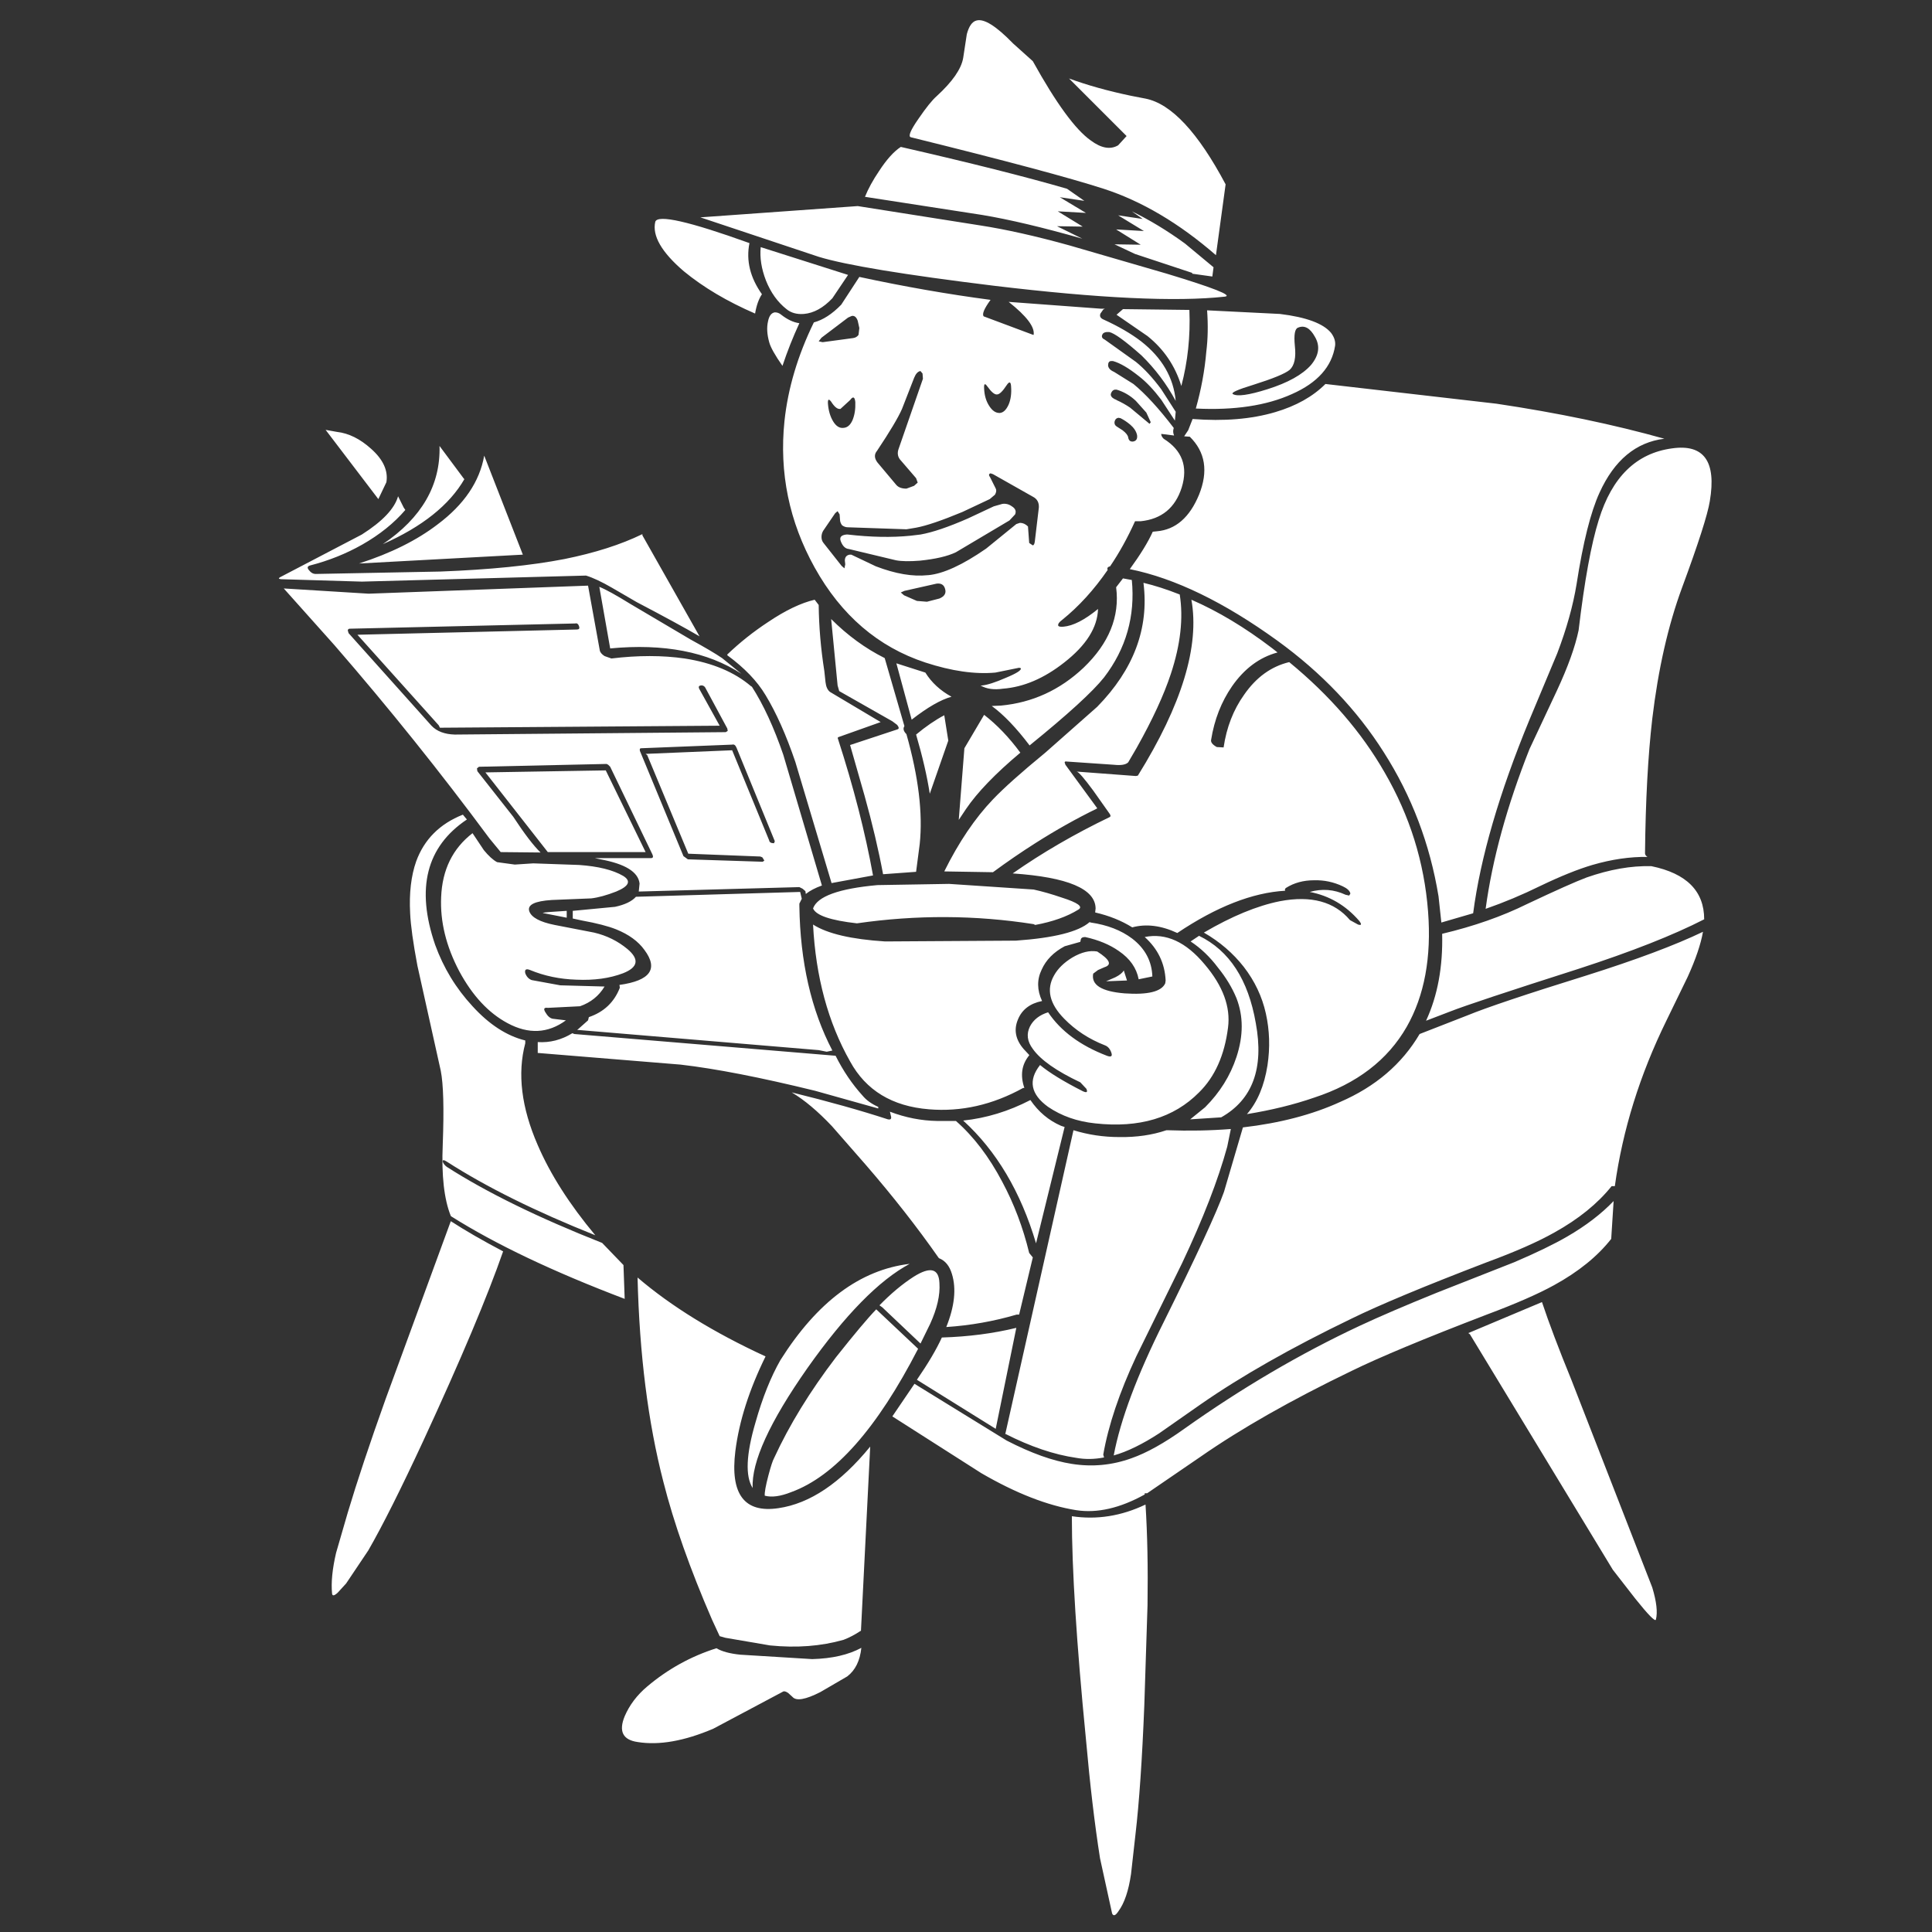 <?xml version="1.0" encoding="utf-8"?><svg id="Name_Clip" image-rendering="auto" baseProfile="basic" version="1.1" x="0px" y="0px" width="240" height="240" xmlns="http://www.w3.org/2000/svg" xmlns:xlink="http://www.w3.org/1999/xlink"><rect width="100%" height="100%" fill="#333333" stroke="none"/><g id="Scene-1f2r1" overflow="visible"><path fill="#FFF" stroke="none" d="M101.9,210.2 L105.25,208.25 Q106.75,207.1 107,204.7 104.6,206 100.9,206.1 L91.95,205.55 Q90,205.35 89,204.75 84.25,206.25 80.4,209.5 78.5,211.1 77.6,213.2 76.45,216 79.2,216.4 83.2,217.05 88.6,214.75 L97.25,210.15 Q97.45,210 97.9,210.3 L98.45,210.8 Q99.15,211.6 101.9,210.2 M142.3,186.9 Q137.8,189.05 133.15,188.35 133.15,198.25 134.9,216.05 135.65,224.5 136.65,230.85 L138.15,237.7 Q138.4,238.25 138.95,237.4 140.05,235.9 140.5,232.8 L141.05,227.9 Q141.75,221.9 142.15,211.85 L142.55,199.4 Q142.65,192.35 142.3,186.9 M96.7,187.35 Q90.35,188.3 91.35,180.25 92.05,174.7 95.1,168.5 85.45,164.05 79.2,158.7 79.55,173 82.4,184.05 84.35,191.75 88.45,201.2 L89.4,203.25 90.1,203.45 95.65,204.4 Q100.6,204.9 104.8,203.7 105.85,203.3 106.9,202.6 L106.95,202.6 108.1,179.7 Q102.55,186.5 96.7,187.35 M93.85,176.7 Q92.1,182.65 93.5,184.85 93.25,180 100.3,169.95 107.3,160.05 113,157 103.8,158.1 96.95,168.95 95.15,172.1 93.85,176.7 M117,166.15 Q116,168.35 113.9,171.4 L123.7,177.5 123.7,177.45 126.25,164.95 Q121.95,166 117,166.15 M108.85,162.65 Q107.3,164.25 103.85,168.6 99,174.95 96.15,181.15 95.9,181.6 95.45,183.3 94.95,185.2 95,185.8 96.3,186.15 98.3,185.35 106.4,182.4 114.05,167.55 L108.85,162.65 M116.7,159.4 Q116.6,156.65 113.5,158.6 111.4,159.95 109.25,162.15 L109.6,162.4 114.35,166.9 115.55,164.45 Q116.85,161.6 116.7,159.4 M103.35,139.9 L107.55,144.7 Q112.65,150.6 116.6,156.25 L116.65,156.3 Q117.8,156.75 118.25,158.25 119.1,161 117.55,164.85 122.05,164.55 126.3,163.3 L126.6,163.3 128.3,156.2 127.85,155.65 Q126.7,150.9 124.5,146.8 122.05,142.15 118.75,139.25 L116.4,139.25 Q113.45,139.2 110.55,138.1 L110.7,138.75 Q110.75,139.15 110.3,139.05 105.25,137.4 98.35,135.7 100.7,137.1 103.35,139.9 M132.25,140 L131.8,139.85 Q129.5,138.85 128,136.65 123.95,138.75 119.65,139.2 125.85,144.85 128.7,154.45 L132.25,140 M139.05,141.25 Q136.1,141.25 133.35,140.4 L124.9,178.05 124.85,178.1 Q129.55,180.5 133.7,181.1 135.35,181.4 137.15,181.05 L137.05,180.7 Q138,175.25 141.15,168.5 L146.85,156.9 Q150.75,148.65 152.45,142.45 L152.9,140.25 Q149.05,140.55 145,140.4 L144.9,140.4 Q142.25,141.3 139.05,141.25 M139.6,120.55 Q139.35,121 138.55,121.4 L137.4,121.9 140,121.8 139.6,120.55 M134.25,116.75 Q134.3,116.4 134.8,116.4 137.3,116.95 139,118.15 141.05,119.55 141.45,121.65 L143.15,121.3 Q143.05,118.45 140.65,116.6 138.6,115.05 135.5,114.6 L135.35,114.55 Q133.3,116.35 126.2,116.85 L109.95,116.95 Q103.65,116.55 101,114.85 101.5,124.6 105.6,131.85 108.55,137.25 115.4,137.8 121.4,138.3 127.1,135.15 L127.25,135.15 Q126.45,132.8 127.85,131.1 L127.85,131.05 127.15,130.3 Q125.65,128.55 126.45,126.65 127.2,124.8 129.45,124.35 128.5,122.3 129.4,120.45 130.2,118.65 132.25,117.55 L134.2,117 134.25,116.75 M128.4,114.8 L128.6,114.9 Q131.85,114.3 133.95,113 134.9,112.45 131.9,111.5 130,110.85 128.4,110.5 L117.9,109.8 109,109.95 Q101.8,110.6 101,112.85 101.55,114.15 106.45,114.7 117.55,113.1 128.4,114.8 M148.95,116.25 L147.9,116.95 Q149.8,118.2 151.3,120.2 152.8,122.05 153.6,124 154.9,127.35 153.6,131.3 152.45,134.8 149.7,137.55 L147.85,139.05 151.7,138.8 Q157.55,135.5 156,127.1 154.6,119 148.95,116.25 M149.65,119.8 Q146.15,115.6 142.2,116.4 144.65,118.6 144.8,121.8 L144.75,122.15 Q144.05,123.7 139.7,123.4 135.4,123.05 135.8,120.95 L136.4,120.5 137.2,120.15 Q138.65,119.7 136.3,118.2 134.9,117.95 133.2,118.95 131.65,119.9 130.95,121.15 129.45,123.75 132.2,126.55 134.3,128.7 137.25,129.85 137.8,130.05 138.05,130.75 138.3,131.45 137.5,131.15 132.55,129.25 130.2,125.75 128.6,126.25 127.95,127.5 127.25,128.9 128.3,130.3 129.75,132.35 134.2,134.45 L134.95,135.25 Q135.25,135.9 134.5,135.55 130.95,133.75 129.2,132.3 126.95,135.15 130.2,137.5 132.7,139.2 136.05,139.55 144.25,140.45 148.95,135.7 151.9,132.8 152.55,127.65 153.05,123.8 149.65,119.8 M47.9,173.8 Q44.95,182.05 43.2,187.9 L41.75,192.9 Q41.05,195.9 41.25,197.95 41.3,198.45 41.95,197.85 L43,196.7 45.75,192.6 Q48.4,188 52.6,178.95 59.6,163.8 62.5,155.45 58.7,153.45 56,151.7 L47.9,173.8 M71.35,128.45 L71.1,128.35 Q69.05,129.6 66.8,129.45 L66.8,130.8 84.55,132.25 Q91.05,133 101.25,135.5 L109.1,137.7 109.1,137.5 Q107.85,136.95 107.15,136.1 105.2,133.95 103.8,131.15 L71.35,128.45 M54.05,117.35 Q50.45,106.85 58,101.8 L57.5,101.2 Q53.2,102.9 51.7,107 50.75,109.7 50.95,113.45 51.05,115.7 51.85,119.95 L54.75,133 Q55.25,135.5 55,142.15 54.75,147.95 56,151.05 L56.05,151.1 Q64.3,156.3 77.6,161.35 L77.45,157.15 74.8,154.4 Q62.9,149.7 55.5,144.95 55.1,144.65 55,144.3 54.95,143.95 55.5,144.3 62.8,149 73.95,153.45 69.15,147.7 66.8,142.25 63.75,135.25 65.25,129.6 L65.25,129.25 Q61.8,128.4 58.7,125 55.6,121.65 54.05,117.35 M79,111.4 Q78.25,112.25 76.4,112.65 L71.15,113.15 71.15,114.1 72.3,114.35 Q75.05,114.85 76.55,115.45 78.9,116.4 80.05,118 82.7,121.55 76.95,122.35 L77,122.7 Q75.95,125.4 73.15,126.35 L73.05,126.75 71.7,127.95 71.9,127.95 101.7,130.45 102.7,130.65 103.4,130.5 Q99.45,122.95 99.3,112.55 L99.3,112.25 99.6,111.65 99.4,110.8 79,111.4 M68.15,113.3 Q67.1,113.4 67.6,113.45 L70.4,114 70.4,113.15 68.15,113.3 M76.55,110.75 Q78.95,109.75 77.4,108.8 75.5,107.7 71.95,107.45 L66.25,107.25 63.95,107.4 61.75,107.1 Q61,106.7 60.1,105.6 L58.7,103.5 Q55,106.35 54.8,111.45 54.6,116 57.05,120.65 59.5,125.2 63.05,127.1 66.95,129.2 70.3,126.75 L68.65,126.55 Q68.15,126.45 67.75,125.75 67.35,125.1 68.05,125.2 L72.05,125 Q74.05,124.3 75.1,122.55 L69.6,122.4 66.05,121.75 Q65.5,121.55 65.25,120.9 65.1,120.2 65.85,120.5 68.5,121.6 71.6,121.7 74.9,121.85 77.4,120.9 80.2,119.8 77.95,117.9 76.15,116.4 73.8,115.85 L68.9,114.9 Q66.15,114.35 65.75,113.2 65.35,112 68.55,111.8 L73.45,111.6 Q74.75,111.45 76.55,110.75 M75.25,95.7 L60.3,95.95 68.05,105.85 80.2,105.85 75.25,95.7 M54.35,65.15 Q50.5,68.1 44.6,70 L64.95,68.9 60.15,56.6 Q59.3,61.45 54.35,65.15 M48,59.9 Q48.35,57.75 46.1,55.75 44.05,53.9 41.85,53.65 L40.45,53.4 47,62 48,59.9 M57.7,59.5 L57.65,59.5 54.6,55.4 Q54.8,62.7 47.55,67.6 54.9,64.35 57.7,59.5 M38.4,70.85 Q38,70.4 38.5,70.25 42,69.35 45,67.65 48.25,65.8 50.35,63.35 L50.15,63.05 49.45,61.65 Q48.8,63.95 44.95,66.4 L34.8,71.7 Q34.45,71.9 34.9,71.95 L44.95,72.25 72.8,71.5 Q74.1,71.9 76,73 L79.1,74.8 Q84.25,77.5 86.9,79.05 L79.8,66.5 79.8,66.35 Q75.8,68.3 70.1,69.45 63.9,70.65 54.7,71 L39.2,71.3 Q38.75,71.3 38.4,70.85 M126.75,93.5 Q124.65,90.65 122.25,88.8 L119.8,92.95 119.1,101.85 120,100.5 Q122.1,97.4 126.75,93.5 M140.6,72.05 L139.5,71.85 138.65,72.95 Q139.35,78.4 134.6,82.95 130.2,87.1 124.35,87.65 L123.2,87.7 Q125.4,89.3 127.9,92.6 135.05,86.8 137.15,84.15 141.25,78.8 140.6,72.05 M142.05,72.4 L142.05,72.45 Q143.1,80.85 136.3,87.8 L129.85,93.5 Q125.4,97.15 123.35,99.3 120,102.8 117.3,108.25 L123.35,108.35 Q126,106.4 128.6,104.75 132.45,102.3 136.25,100.45 L136.3,100.4 132.35,95 132.25,94.7 Q132.3,94.55 132.5,94.6 L138.35,95 Q139.7,95.15 140.15,94.7 L141.2,92.9 Q144.15,87.65 145.45,83.7 147.25,78.25 146.55,73.85 144.15,72.9 142.05,72.4 M115.5,98.6 L117.8,92 117.3,88.85 Q115.6,89.75 113.8,91.25 115,95.35 115.5,98.6 M104.05,85.15 L104.25,85.85 110.85,89.6 111.45,90.05 Q111.8,90.5 111.5,90.6 L105.6,92.55 107.4,98.85 Q108.85,104.05 109.7,108.6 L113.8,108.3 114.25,104.85 Q114.85,99.15 112.6,91.2 112.05,90.65 112.35,90.2 L109.9,81.75 Q106.3,79.95 103.25,76.9 L104.05,85.15 M118.2,86.55 Q116.1,85.4 114.95,83.55 L111.35,82.4 113.25,89.4 Q116.2,87.1 118.2,86.55 M89.7,81.75 Q88.45,80.9 85.8,79.45 L78.35,75.05 Q75.6,73.35 74.45,72.9 L75.8,80.55 Q85.8,79.6 92.1,83.7 L89.7,81.75 M101.2,74.5 Q98.65,75.1 95.45,77.25 92.7,79.05 90.35,81.3 L90.35,81.4 Q93.55,83.75 95.1,86.35 97.1,89.65 98.8,94.65 L103.3,109.7 108.45,108.75 Q107,100.75 104.1,91.8 104,91.6 104.2,91.55 L109.4,89.7 103.1,85.95 Q102.65,85.6 102.55,84.75 L102.4,83.35 Q101.75,79.25 101.7,75.15 L101.2,74.5 M93.4,85.3 L93.3,85.25 Q90.2,82.6 85.05,81.8 80.9,81.2 75.95,81.8 L75.1,81.5 Q74.55,81.15 74.5,80.75 L73.05,72.75 45.8,73.75 35.25,73.1 41.55,80.15 Q51.7,91.85 60.8,104.15 L62.2,105.85 67.15,105.9 Q65.85,104.65 63.75,101.45 L59.3,95.8 59.25,95.45 59.5,95.25 75.35,94.9 75.55,95 75.8,95.25 81.05,106.15 Q81.25,106.6 80.85,106.6 L73.9,106.6 74.6,106.75 Q79.2,107.6 79.45,109.75 L79.35,110.75 99.3,110.2 99.7,110.4 100.05,110.7 100.1,111.05 Q100.85,110.45 102.1,110 L97.3,93.75 Q95.55,88.65 93.4,85.3 M86.85,85.55 Q86.7,85.2 87.05,85.15 87.4,85.1 87.6,85.4 L90.35,90.5 90.4,90.8 90.15,90.95 56.5,91.25 Q54.6,91.2 53.6,90.15 L43.3,78.65 43.2,78.3 Q43.25,78.1 43.45,78.1 L71.45,77.45 Q71.8,77.35 71.95,77.85 72.05,78.2 71.65,78.2 L44.4,78.85 54.5,90.1 54.65,90.4 89.4,90.15 86.85,85.55 M90.95,92.5 Q91.3,92.4 91.5,92.9 L96.25,104.5 96.15,104.75 Q95.6,104.75 95.55,104.4 L90.95,93.2 80.2,93.65 80.4,93.8 85.5,106.05 94.45,106.4 94.7,106.5 94.95,106.9 94.75,107.05 85.45,106.75 84.9,106.35 79.5,93.3 Q79.4,92.95 79.65,92.95 L90.95,92.5 M97.05,39.1 Q96.7,38.8 96.25,38.8 95.6,38.9 95.4,39.95 95.15,41.05 95.55,42.5 95.8,43.45 97.2,45.45 98.1,42.75 99.3,40.15 98.2,40 97.05,39.1 M94.65,36.55 Q92.45,33.45 93.1,30.2 81.85,26.15 81.4,27.55 80.8,30.15 84.95,33.7 88.6,36.7 93.8,38.95 94.05,37.45 94.65,36.55 M94.5,30.7 Q94.3,32.65 95.15,34.85 96.05,37.1 97.7,38.4 98.55,39.1 99.85,39 101.7,38.85 103.4,37.05 L105.35,34.15 94.5,30.7 M122,26.7 Q127.1,27.55 134.45,29.65 L131.3,28.1 134.5,28.15 131.4,26.25 134.9,26.45 131.65,24.5 134.7,24.95 132.55,23.45 Q124.8,21.2 111.9,18.25 110.6,19.1 109.2,21.25 108.05,22.95 107.45,24.45 L122,26.7 M132.9,30.5 Q126.6,28.75 121.75,28 L106.55,25.6 87,27 101.7,31.9 Q106.75,33.45 123.5,35.5 143.1,37.85 152.15,36.85 153.7,36.65 144.95,34 L132.9,30.5 M139.5,38.4 L138.7,39.1 142.55,41.75 Q145.6,44.2 146.75,47.95 147.95,43.4 147.75,38.5 L139.5,38.4 M122.2,39.3 Q121.85,38.9 123.05,37.25 115.1,36.2 106.75,34.4 L104.5,37.85 Q102.8,39.6 101.1,40.05 98.1,46.2 97.45,52.3 96.45,61.95 101.2,70.5 106.15,79.4 114.95,82.3 119.85,83.9 123.65,83.55 L126.6,82.95 126.8,83 Q127,83.35 124.95,84.2 123,85.05 122,85.15 L121.8,85.15 Q122.9,85.8 124.6,85.55 128.45,85.25 132.2,82.3 136.3,79.1 136.4,75.65 133.9,77.7 132.1,77.85 131.5,77.9 131.45,77.7 131.4,77.4 131.95,77 135.05,74.5 137.6,70.8 137.45,70.45 137.9,70.35 139.6,67.85 141,64.75 L141.7,64.75 Q145.6,64.35 146.8,60.55 148,56.65 144.55,54.5 144.25,54.2 144.25,53.9 L145.85,54.1 Q145.65,53.65 145.8,53.2 L145.8,53.15 Q143.05,49.55 140.8,47.7 L138.4,46.2 Q137.7,45.9 137.65,45.4 137.65,44.85 138.05,44.85 L138.25,44.85 Q139.55,45.2 141.5,46.75 142.85,47.8 144.25,49.65 L145.95,52.25 146.05,51.15 144.25,48.35 Q142.65,46.2 141.1,44.95 L137.25,42.2 Q136.8,42 136.9,41.65 137,41.3 137.45,41.25 L137.8,41.25 Q138.75,41.45 141.8,44.15 144.35,46.65 146.05,49.8 145.65,45.45 141.75,42.4 139.85,40.95 137.1,39.7 136.5,39.45 136.7,38.95 L137.05,38.45 137.25,38.35 136.8,38.35 125.3,37.5 Q128.65,40.15 128.4,41.6 L128.35,41.6 122.2,39.3 M125.05,47.85 Q125.55,47.1 125.6,48 125.7,49.3 125.3,50.25 124.85,51.25 124.2,51.3 L124.15,51.3 Q123.45,51.3 122.9,50.45 122.3,49.55 122.25,48.25 122.2,47.35 122.65,48 123.4,49.05 123.85,49 124.3,49 125.05,47.85 M138,48.9 Q138.15,48.45 138.5,48.4 L138.7,48.4 Q140.05,48.8 141.1,49.8 L142.4,51.25 142.95,52.45 142.8,52.65 140.4,50.65 Q139.6,50.1 138.7,49.7 L138.65,49.65 138.5,49.6 Q137.9,49.3 138,48.9 M106.75,40.75 L106.65,41.6 Q106.4,41.95 105.95,42 L102.25,42.5 102.15,42.5 101.7,42.4 102.05,41.95 105.35,39.45 105.8,39.25 Q106.3,39.15 106.55,39.85 L106.75,40.75 M113.55,46.95 Q113.85,46.2 114.3,46.1 L114.35,46.1 114.6,46.4 114.65,47.05 111.65,55.7 Q111.3,56.6 111.95,57.25 L113.8,59.4 114,59.95 113.55,60.35 112.6,60.7 Q111.75,60.7 111.35,60.25 L109,57.45 Q108.4,56.65 108.95,56 111.35,52.4 112.05,50.8 L113.55,46.95 M102.85,50.15 Q102.8,49.3 103.25,49.9 103.85,50.85 104.35,50.8 L104.4,50.8 105.6,49.7 Q106.15,48.95 106.25,49.95 106.3,51.25 105.9,52.2 105.5,53.1 104.8,53.15 104.05,53.25 103.5,52.35 102.95,51.45 102.85,50.15 M104.3,63.9 L104.35,64.55 Q104.35,64.9 104.6,65.25 104.95,65.5 105.3,65.5 L112.6,65.75 113.8,65.55 Q115.7,65.2 119.55,63.6 L122.95,62 123.6,61.45 Q123.85,61 123.7,60.7 L123,59.3 Q122.7,58.9 123.05,58.8 L123.35,58.9 128.3,61.7 Q129.1,62.1 129.05,63.05 L128.55,67.25 Q128.5,67.7 128.3,67.75 L127.85,67.45 127.7,65.4 Q127.25,64.95 126.7,64.95 L126.25,65.1 122.5,68.15 Q118.1,71.2 115.3,71.45 L115.25,71.45 Q112.45,71.75 108.8,70.35 L105.75,68.9 105.55,68.9 Q104.95,69 104.95,69.65 L105,70.1 104.9,70.6 104.55,70.3 102.3,67.45 Q102.05,67.15 102.05,66.7 102.05,66.3 102.25,65.95 L103.75,63.75 104.05,63.5 104.3,63.9 M111.9,73.6 L112.35,73.4 116.35,72.5 Q117.2,72.4 117.4,73.15 117.65,73.95 116.7,74.35 L115.15,74.75 113.9,74.65 112.3,73.95 111.9,73.6 M138.95,51.9 L139.2,51.95 Q139.8,52.25 140.4,52.75 141.1,53.35 141.25,54.05 141.35,54.75 140.75,54.85 140.25,54.9 140.15,54.35 140.1,53.95 139.45,53.45 L138.75,53 Q138.4,52.8 138.45,52.4 138.55,51.95 138.95,51.9 M105.3,66.4 L105.15,66.4 Q104.15,66.5 104.45,67.25 104.8,68.15 105.45,68.2 L111.3,69.6 Q112.35,69.8 114.25,69.65 117.2,69.35 118.75,68.6 L125.4,64.65 126.1,63.9 Q126.35,63.3 125.7,62.9 125.15,62.5 124.5,62.6 L123.45,62.9 120.25,64.4 Q116.6,66 114.35,66.4 L113.1,66.55 Q109.6,66.9 105.3,66.4 M141.7,30.4 L138.45,30.35 141,31.55 148.1,33.9 148.1,34 150.6,34.35 150.75,33.2 147.2,30.25 Q143.9,27.85 140.6,26.25 L141.95,27.2 138.9,26.75 142.1,28.7 138.65,28.5 141.7,30.4 M152.25,22.9 Q147.1,13.2 142.3,12.25 L140.5,11.9 Q136.2,11 132.8,9.75 L139.95,16.9 138.9,18.05 Q137.45,18.9 135.5,17.45 132.65,15.45 128.3,7.6 L125.85,5.4 Q122.7,2.15 121.3,2.55 120.5,2.75 120.1,4.25 L119.65,7.2 Q119.3,9.25 116.35,11.95 115.5,12.7 114.1,14.75 112.6,16.9 113.15,17.05 130.75,21.4 137.1,23.45 144.2,25.75 151.05,31.7 L152.25,22.9 M182.4,165.6 L182.6,165.75 200.35,195 203.15,198.6 Q205.55,201.6 205.7,201.2 206.05,199.85 205.25,197.2 L195.2,171.4 Q192.85,165.65 191.55,161.75 L182.4,165.6 M200.15,153.9 L200.45,149.2 Q198.15,151.6 194.7,153.6 192.2,155.05 188.1,156.8 L178.45,160.6 Q172.65,162.95 168.9,164.7 157.8,169.9 147.1,177.5 143.4,180.15 140.55,181.15 136.95,182.45 133.15,181.85 129.6,181.3 125.05,178.95 L113.6,171.9 110.85,175.95 121.9,183 Q128.35,186.75 133.7,187.6 137.6,188.2 142.2,185.65 L142.2,185.5 142.5,185.5 149.15,180.95 Q156.7,175.7 167.9,170.3 173.1,167.75 184.7,163.3 190.05,161.3 193.05,159.65 197.6,157.15 200.15,153.9 M167.6,111.25 L167.15,111.15 Q165,110.15 162.7,110.8 166.35,111.5 168.85,114.4 169.35,115.05 168.7,114.85 L167.7,114.3 Q164.8,110.85 159,111.95 154.75,112.8 149.55,115.85 152.5,117.55 154.5,120.1 156.55,122.75 157.25,125.9 157.95,129.05 157.45,132.35 156.85,136.15 154.9,138.4 159.5,137.65 163.25,136.35 171.2,133.75 174.75,127.55 178.05,121.75 177.4,113.25 176.7,104.05 172,95.95 167.7,88.45 160.15,82.25 156.8,83.05 154.55,86.3 152.55,89.1 152,92.85 L151.15,92.8 Q150.35,92.35 150.45,91.9 151.05,88.15 153.05,85.25 155.35,81.95 158.7,81.05 L158,80.5 Q152.95,76.65 148,74.5 149.55,83.15 141.35,96.35 L141.1,96.4 133.75,95.85 Q134.1,95.9 135.8,98.2 L137.85,101.1 Q138.05,101.4 137.85,101.5 131.3,104.65 125.8,108.5 136.05,109.2 136.1,112.85 L136.05,113.3 136.05,113.35 Q138.65,113.95 140.65,115.2 143.25,114.5 146.25,115.9 153.55,111 159.65,110.65 159.55,110.45 159.75,110.3 161.25,109.35 163.25,109.35 165.1,109.3 166.8,110.1 167.65,110.5 167.75,111 L167.6,111.25 M205.15,107.6 L205.1,107.6 Q201.4,107.5 197.1,109 195.1,109.75 189.7,112.3 185.05,114.6 179.15,116 179.3,122.15 177.15,126.8 L180.15,125.65 Q182.95,124.55 196.1,120.35 205.95,117.15 211.7,114.2 211.7,108.95 205.15,107.6 M209.65,121.35 Q211.15,118.05 211.55,115.75 206.35,118.25 197,121.2 185.9,124.65 182.25,126.15 L176.35,128.45 Q173.05,134.05 166.45,136.9 161.3,139.25 154.4,140.05 L152.05,148.05 Q150.7,151.85 144.55,164.25 139.6,174.15 138.35,180.8 140.85,180.1 144,178.05 L149.15,174.45 Q156.7,169.2 167.9,163.8 173.1,161.25 184.7,156.8 190,154.85 193.1,153.1 197.6,150.6 200.2,147.35 L200.6,147.35 Q202.05,136.9 207,126.8 L209.65,121.35 M195.85,72.55 Q197.05,64.8 198.7,61.2 201.45,55.15 206.75,54.5 197.3,51.85 185.9,50.15 L164.65,47.7 Q162.3,50.05 158.4,51.2 154,52.5 148.15,52.05 L147.6,53.45 147.1,54.2 147.8,54.25 Q150.7,57.1 148.95,61.45 147.2,65.7 143.7,66 L143.2,66.05 Q142.35,67.95 140.35,70.7 148.75,72.4 158.7,79.6 166.9,85.55 171.9,93.45 177.1,101.6 178.7,111.35 L179.05,114.6 183,113.45 Q184.35,103.1 190,89.4 L193.45,81.15 Q195.2,76.55 195.85,72.55 M198.6,64.6 Q197.2,69.05 196.1,78.3 195.45,81.4 193.4,85.8 L190,93.05 Q185.8,103.65 184.55,112.9 188,111.7 191.35,110.05 195.1,108.25 197.8,107.45 201.4,106.4 204.65,106.45 204.35,106.25 204.35,106 204.45,96.2 205.25,89.3 206.35,80.05 208.95,73 212,64.75 212.4,62.25 213.65,54.85 207.7,55.7 201.05,56.6 198.6,64.6 M165.85,42.95 Q165.95,42.15 165.35,41.35 163.9,39.6 159,39 L149.95,38.55 Q150.15,41.3 149.85,43.7 149.55,47.2 148.55,50.75 155.75,51.1 160.5,48.95 165.25,46.85 165.85,42.95 M163.35,41.85 Q164.35,43.55 162.85,45.35 161.25,47.15 157.45,48.35 153.95,49.45 153.15,48.95 152.75,48.7 155.7,47.8 159.35,46.65 160.2,45.95 161.1,45.15 160.85,42.95 160.65,40.9 161.25,40.7 162.45,40.2 163.35,41.85Z"/></g></svg>
